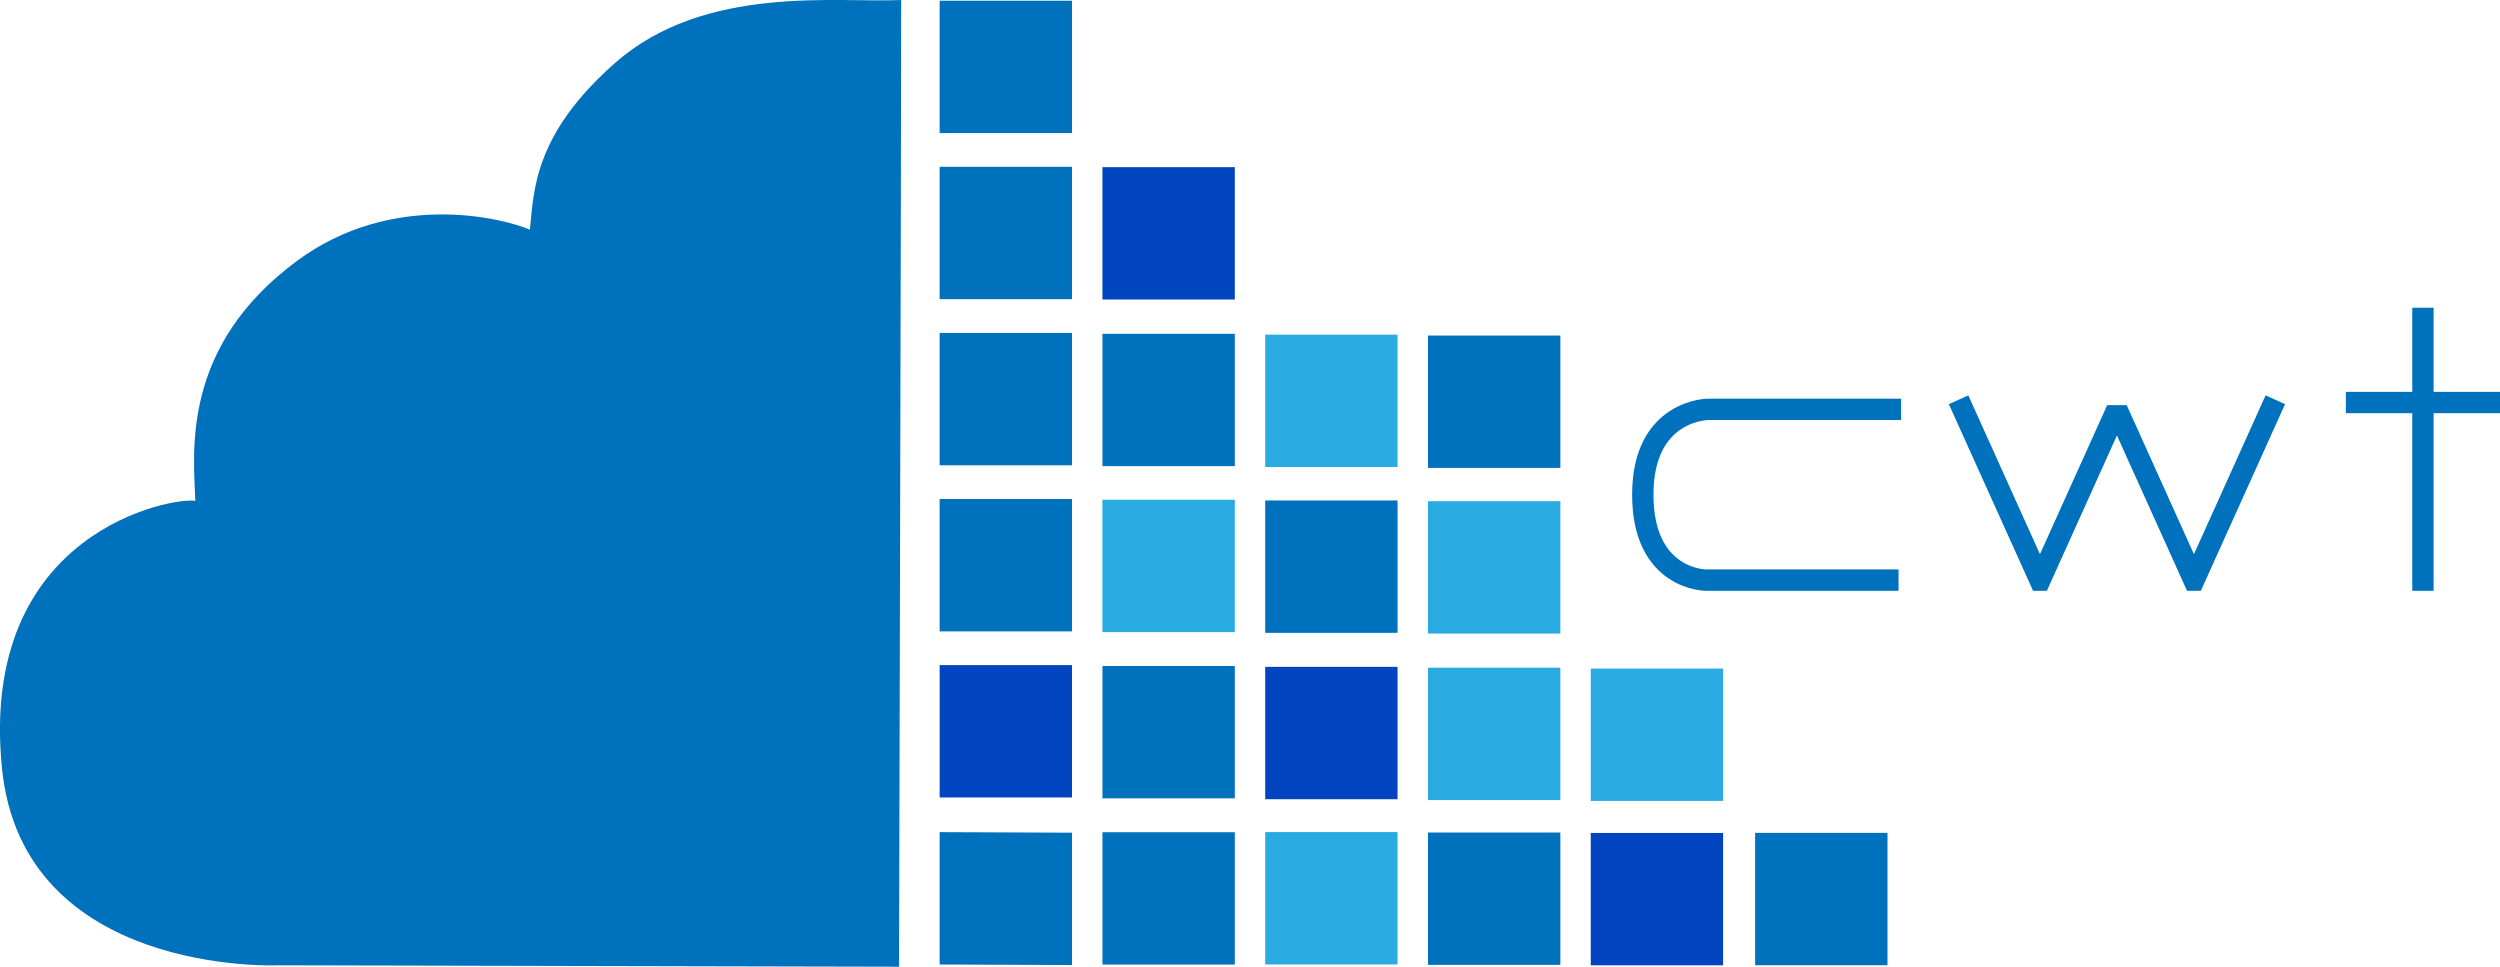 <svg id="Layer_1" data-name="Layer 1" xmlns="http://www.w3.org/2000/svg" viewBox="0 0 585.54 226.42"><defs><style>.cls-1{fill:#0071bc;}.cls-2{fill:#0044c0;}.cls-3{fill:#29abe2;}.cls-4,.cls-5,.cls-6{fill:none;stroke:#0071bc;stroke-linecap:square;stroke-width:5px;}.cls-4{stroke-miterlimit:10;}.cls-5{stroke-miterlimit:2;}.cls-6{stroke-linejoin:bevel;}</style></defs><title>cwaret-logo</title><path class="cls-1" d="M125.28,53.8c-7-3-32.59-8.94-54.53,7.29-27,19.95-24.32,44.29-23.83,56.23-4.65-1-50.87,6.7-45.29,62.6,4.87,48.79,64.61,46.17,64.61,46.17l145.5.33s.5-196.78.5-226.42c-14.57.75-45.79-3.84-66.89,14.64C126.14,31.46,126.21,44.8,125.28,53.8Z" transform="translate(-1.17)"/><rect class="cls-1" x="220.08" y="0.17" width="31" height="31"/><rect class="cls-1" x="220.08" y="39.07" width="31" height="31"/><rect class="cls-1" x="220.08" y="77.98" width="31" height="31"/><rect class="cls-1" x="220.08" y="116.88" width="31" height="31"/><rect class="cls-2" x="220.08" y="155.78" width="31" height="31"/><polygon class="cls-1" points="251.08 226.03 220.08 225.9 220.08 194.9 251.08 195.03 251.08 226.03"/><rect class="cls-2" x="258.21" y="39.15" width="31" height="31"/><rect class="cls-1" x="258.21" y="78.18" width="31" height="31"/><rect class="cls-3" x="258.21" y="117.05" width="31" height="31"/><rect class="cls-1" x="258.21" y="155.99" width="31" height="31"/><rect class="cls-1" x="258.21" y="194.92" width="31" height="31"/><rect class="cls-3" x="296.33" y="78.38" width="31" height="31"/><rect class="cls-1" x="296.33" y="117.22" width="31" height="31"/><rect class="cls-2" x="296.33" y="156.19" width="31" height="31"/><rect class="cls-3" x="296.33" y="194.89" width="31" height="31"/><rect class="cls-1" x="334.46" y="78.59" width="31" height="31"/><rect class="cls-3" x="334.46" y="117.39" width="31" height="31"/><rect class="cls-3" x="334.46" y="156.39" width="31" height="31"/><rect class="cls-1" x="334.46" y="194.99" width="31" height="31"/><rect class="cls-3" x="372.58" y="156.59" width="31" height="31"/><rect class="cls-2" x="372.58" y="195.09" width="31" height="31"/><rect class="cls-1" x="411.08" y="195.07" width="31" height="31"/><path class="cls-4" d="M443.34,135.87H400.71s-14.77,0-14.77-20,15.37-20,15.37-20h42.63" transform="translate(-1.17)"/><polyline class="cls-5" points="531.89 95.91 513.86 135.87 513.85 135.87 495.82 95.91 477.8 135.87 477.79 135.87 459.76 95.91"/><line class="cls-6" x1="567.49" y1="74.58" x2="567.49" y2="135.87"/><line class="cls-6" x1="551.94" y1="94.28" x2="583.04" y2="94.28"/></svg>